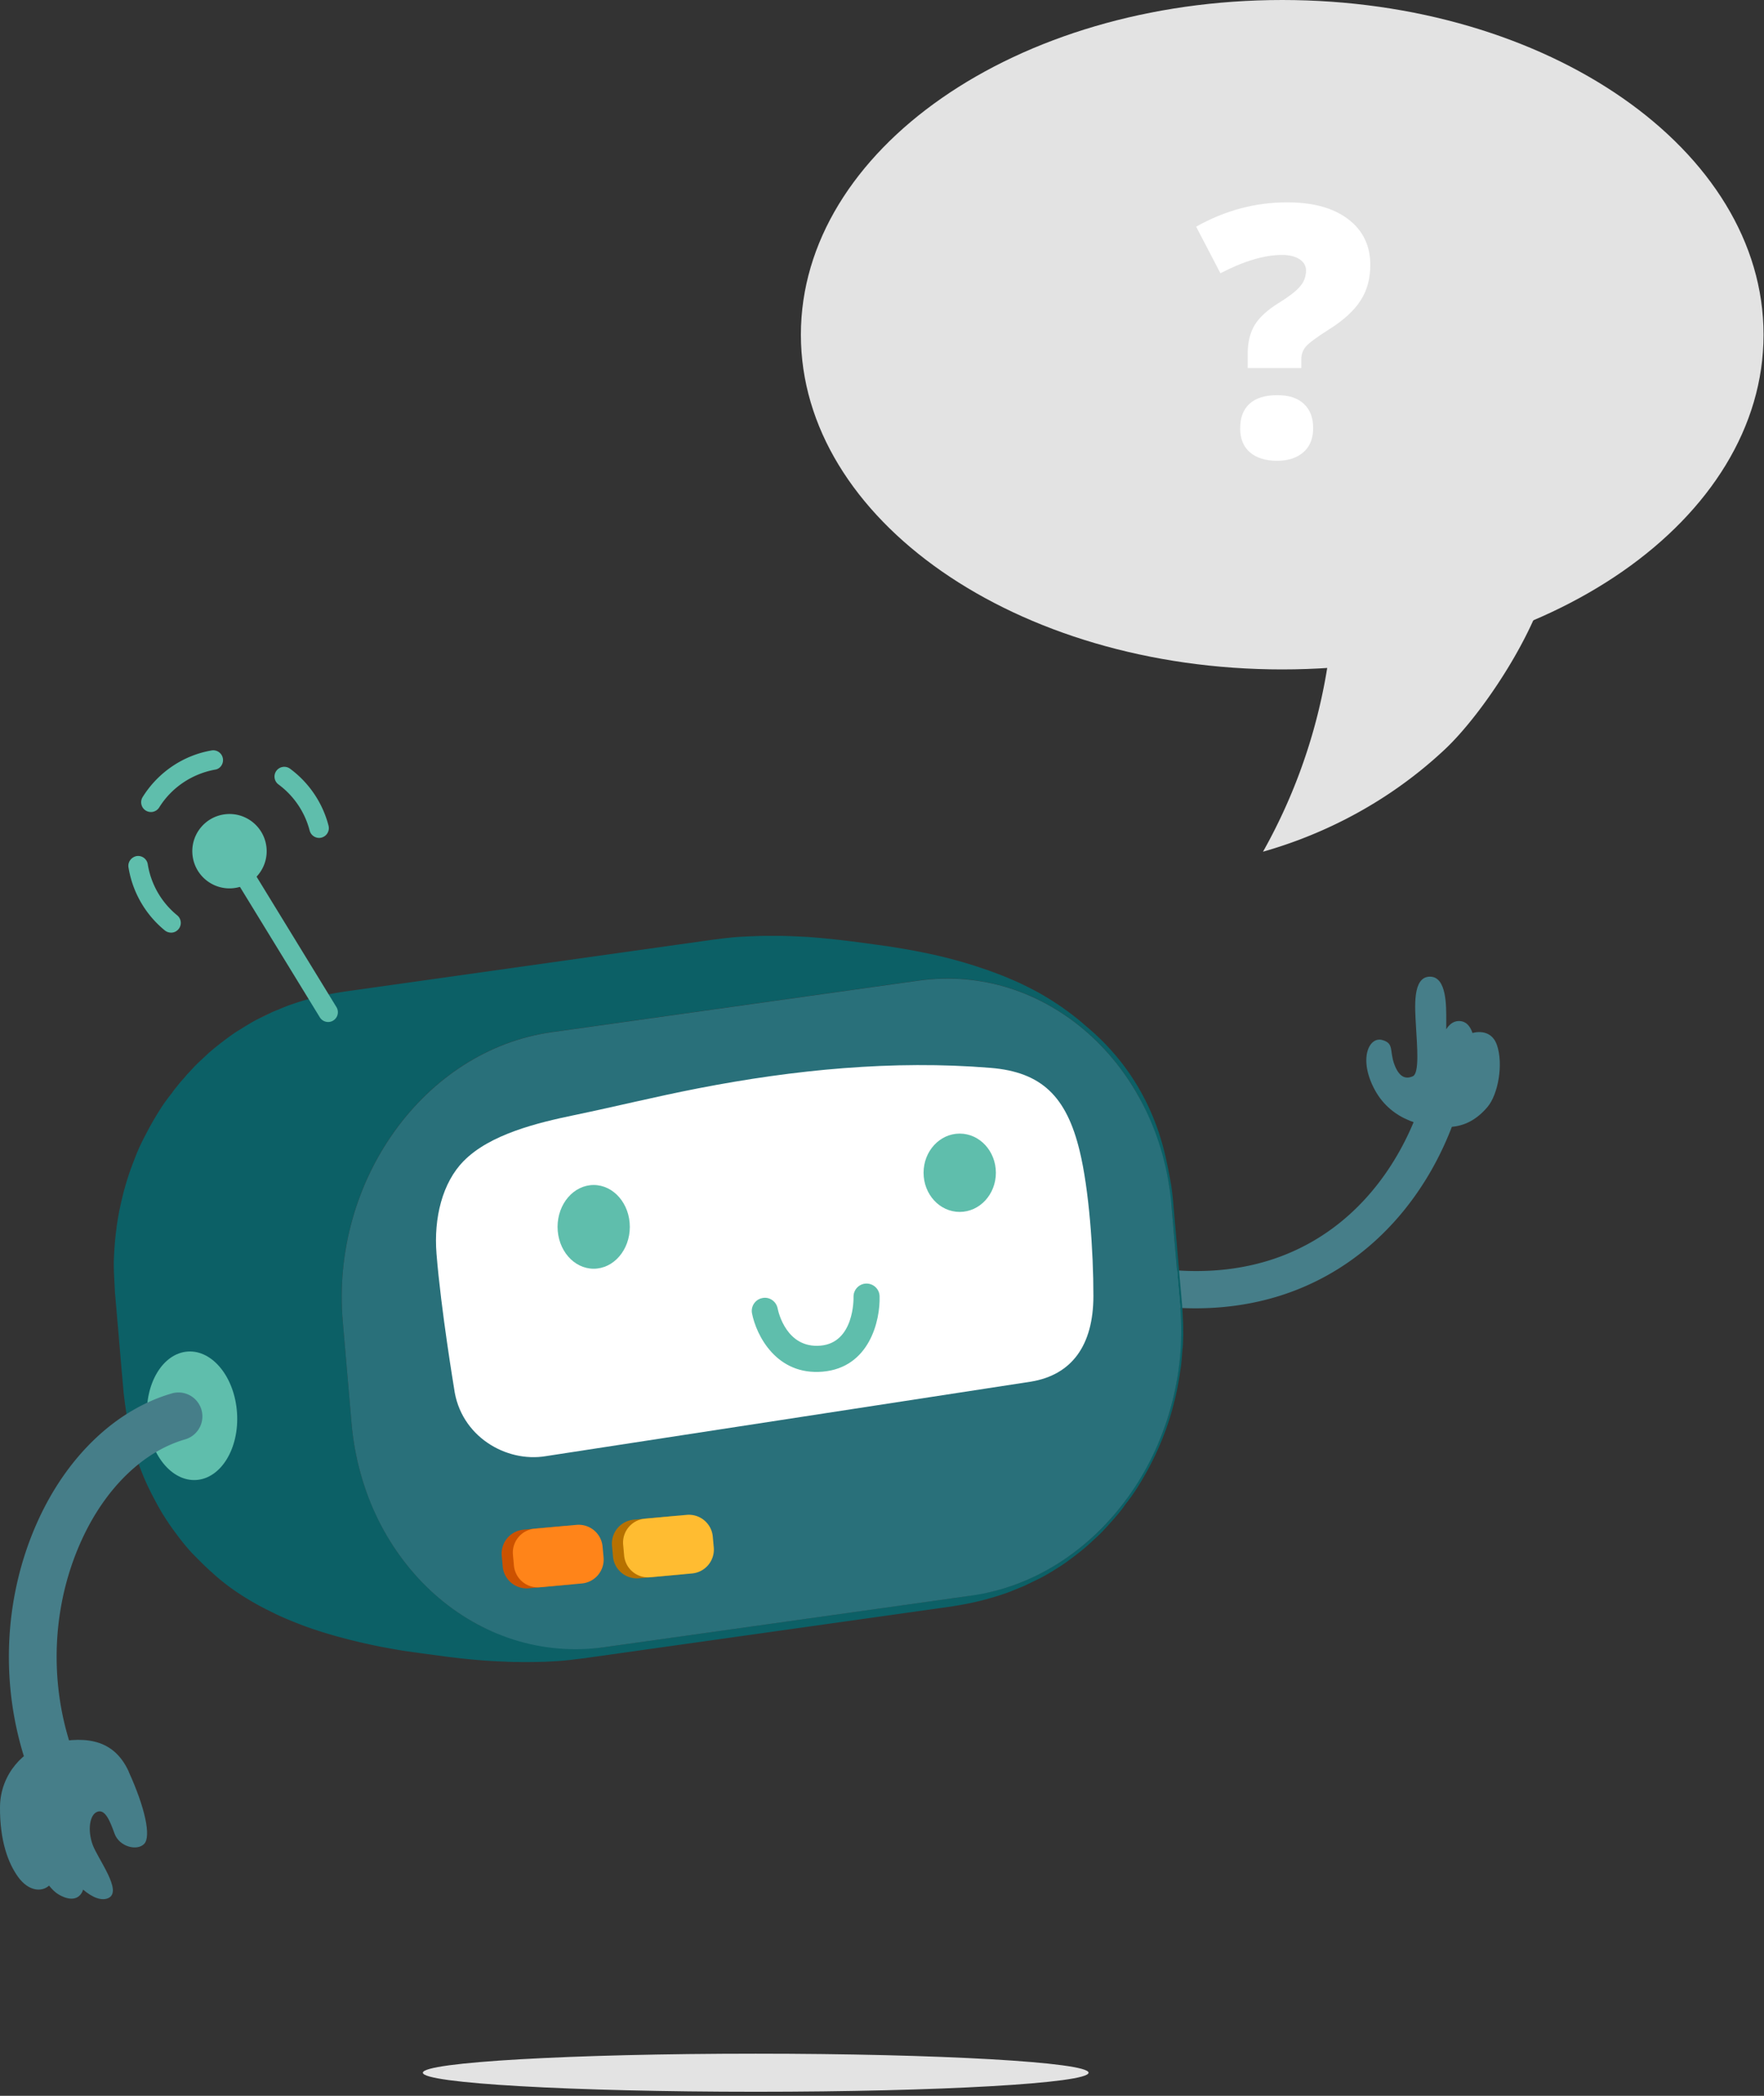 <svg xmlns="http://www.w3.org/2000/svg" width="314" height="373" fill="none" viewBox="0 0 314 373">
  <rect x="0" y="0" width="314" height="373" fill="#333333" stroke="none"/>
  <g clip-path="url(#question-spruce__a)">
    <path fill="#467E89" d="M205.88 232.41a3.314 3.314 0 0 1-2.5-3.59c.2-1.82 1.84-3.14 3.66-2.94 28.92 3.2 43.69-17.23 47.55-35.7a3.333 3.333 0 0 1 3.93-2.57c1.87.41 2.95 2.14 2.57 3.93-4.78 22.86-23.57 44.39-54.78 40.94-.15-.02-.29-.04-.44-.08l.01.01Z"/>
    <path fill="#467E89" d="M266.44 185.94c-1.1-3.13-4.33-2.09-4.33-2.09-.35-1.06-.96-1.86-1.85-2.07-1.85-.43-2.8 1.38-2.8 1.38h-.02v-1.59c-.01-2.34.14-7.81-2.95-7.75-3.1.07-2.63 5.48-2.44 8.82.18 3.33.66 8.38-.57 8.91-1.31.58-2.48.13-3.32-2.23-.83-2.36 0-3.63-2.09-4.22-2.43-.68-4.32 3.45-1.31 8.94 3.02 5.49 9 6.79 13.45 6.52 2.53-.16 4.7-1.33 6.58-3.56s2.86-7.61 1.66-11.05h-.01v-.01Z"/>
    <path fill="#0C6066" d="M210.52 239.92c.04-.39.06-.83.07-1.27.03-.66.04-1.19.02-1.95v-.55c0-.64-.05-1.39-.09-2.14.02.23.04.45.05.66-.04-.68-.1-1.57-.14-2.26v-.08l-.08-.9-.08-.9-.08-.9-.08-.9-.08-.9-.08-.9-.08-.9-.08-.9-.08-.9-.08-.9-.07-.87v-.07l-.07-.86-.06-.67c-.02-.18-.03-.36-.05-.53l-.05-.6-.04-.47-.08-.9-.04-.43-.03-.4c-.03-.38-.07-.76-.1-1.14l-.02-.26-.08-.9-.08-.9c0-.05 0-.09-.01-.14v-.08c-.19-1.9-.3-2.85-.56-4.18-.02-.09-.03-.18-.04-.27-.07-.36-.14-.72-.21-1.07-.1-.57-.23-1.19-.38-1.86-1.58-7.62-5.48-16.81-14.5-24.24-.01 0-.02-.02-.03-.03a.435.435 0 0 0-.07-.06c-.72-.63-1.21-1.04-1.89-1.56l-.4-.31c-.11-.09-.23-.17-.35-.26-.37-.28-.73-.54-1.07-.78-.07-.05-.14-.11-.22-.16l.13.09c-.26-.19-.52-.36-.77-.53l-.11-.08-.13-.08c-1.02-.68-1.87-1.19-2.44-1.53-.43-.26-1.5-.87-3.02-1.62-.02 0-.04-.02-.05-.03l-.08-.04c-.65-.32-1.37-.66-2.17-1.01l-.07-.03c-.08-.04-.18-.08-.27-.11-.66-.29-1.35-.58-2.1-.87-.59-.23-1.18-.45-1.77-.66l-.34-.13c-.1-.04-.22-.08-.33-.11-.01 0-.02 0-.04-.01-.14-.05-.28-.1-.43-.15l-.1-.03c-.1-.03-.21-.07-.3-.11.04.02.09.03.13.05-.25-.08-.5-.17-.75-.25-3.83-1.27-7.56-2.16-10.95-2.8-.44-.09-.86-.17-1.28-.24-.13-.03-.27-.05-.39-.07l-.23-.04c-.27-.05-.52-.09-.78-.13l-1.07-.18-1.14-.18-2.12-.3-4.47-.6s-.07 0-.1-.01h.01-.03c-.5-.07-1.09-.14-1.63-.2a4.69 4.69 0 0 1-.37-.05c-.03 0-.07 0-.1-.01l-.69-.07c-.43-.05-.86-.1-1.28-.14h-.14c-.28-.04-.61-.07-.93-.1l-1.02-.09c-.08 0-.16-.01-.23-.02l-.25-.02c-.6-.05-1.17-.09-1.72-.12h-.15c-1.59-.09-2.95-.14-4.06-.16h-2.49c-.48 0-.92.01-1.33.02h.19c-.2 0-.47.01-.68.02-.09 0-.19 0-.29.01-.87.03-1.55.06-2.07.09-1.18.06-1.8.11-2.83.23l-.25.02-2.2.27-6.53.92-6.53.92-6.53.92-6.53.92-6.53.92-6.53.92-.92.13-5.61.79-5.61.79-.92.13-6.53.92-6.53.92c-.26.04-.49.07-.71.11l-.22.03c-.81.13-1.42.23-2.01.35-.4.08-.82.16-1.25.26h.06l-.12.01h-.03l-.09.02h-.02c-.6.13-1.24.29-1.9.47l-.22.05-.16.05c-.68.19-1.38.39-2.12.63l-.13.04c-.09.03-.19.07-.29.1-.35.12-.69.23-1.05.36-.45.16-.94.36-1.45.57h-.02s-.02.01-.02.02c-.15.06-.31.14-.47.2-.33.13-.66.26-.95.38l-2.14 1.04s.02-.01.03-.02c-.23.11-.46.22-.66.33-.55.27-1.18.64-1.8 1.02l-.49.29c-.06.04-.12.08-.19.13-.3.18-.58.36-.85.52-.66.39-1.67 1.11-2.68 1.88-.02.01-.03.02-.05.04-.01 0-.03.02-.04.03-1.11.84-2.19 1.73-2.77 2.27-.47.45-1.04.96-1.58 1.48l-.01.01c-.34.33-.68.65-.95.96 0 .01-.02.02-.03.03-.21.22-.43.46-.66.71-.2.21-.39.41-.55.6-.05.06-.1.12-.15.19-.32.36-.64.72-.92 1.04l.02-.03-.04.05-.05.06-1.06 1.32c-.11.16-.22.31-.33.47l-.71.91s-.03.04-.04.06c-.04.05-.13.16-.27.36-.47.64-.96 1.37-1.37 2.05-.66 1.05-1.46 2.41-2.29 4.03-.8 1.5-1.49 2.98-2.02 4.44-.64 1.6-1.24 3.32-1.74 5.16-.13.4-.24.86-.35 1.33-.16.66-.31 1.3-.44 1.92l-.07.3s-.3 1.36-.58 3.37c0 .03 0 .07-.01.1 0 .03 0 .06-.01.09 0 .02 0 .05-.01.08v.06c-.15 1.08-.28 2.33-.36 3.66-.09 1.53-.13 2.14-.09 3.52v.25c.06 1.15.13 2.67.19 3.82l.08.9.06.7c.01.15.03.31.04.46l.06.64.04.5c.03.31.05.61.08.92l.03.38.03.35c.03.38.07.77.1 1.15l.03.3.02.23c.04.51.09 1.02.13 1.53v.07l.51 5.93.03.34.03.31c.04.41.07.82.11 1.23l.02.26.02.2c.05.53.09 1.07.14 1.6.06.47.12.97.19 1.49.01.11.03.22.04.33.03.23.07.46.1.69.06.42.13.84.19 1.27 0 .05.01.09.02.14.17 1.07.35 2.13.53 3.05.21 1.08.66 2.47.95 3.53.56 2.07 1.64 4.75 2.6 6.67.08.16.16.3.23.46.08.17.17.34.26.51.28.54.54 1.05.81 1.53l.18.33c1.05 1.89 2.14 3.55 4.04 6.02.63.81 1.51 1.86 2.23 2.6 1.51 1.54 2.41 2.42 3.36 3.25l.64.58c3 2.63 6.46 4.75 10.04 6.48.28.14.56.28.81.4.83.39 1.65.75 2.39 1.05.03.01.06.02.08.04l.08.03c.86.35 1.6.63 2.06.81.61.23 1.38.5 2.14.76h.03c.81.28 1.61.53 2.16.69.05.01.08.02.13.04.58.17 1.26.37 1.8.52l.42.11c.49.13.94.25 1.37.36l.21.06c.24.06.51.13.78.19.41.1.82.2 1.28.31.47.11 1.16.26 1.85.41l.17.04c.17.03.34.07.53.11.66.14 1.26.26 1.58.31.25.05.48.09.7.13l1.37.25c.2.03.41.07.64.11.33.05.65.11 1.01.16.19.03.36.06.53.08l2.13.3 4.47.6.78.1.7.08c.23.03.47.06.69.08l.73.09.6.06c.16.02.32.03.48.05.06 0 .11.01.17.02.17.02.34.03.51.05.15.01.3.03.43.04h.02c.69.06 1.38.12 2.06.17.2.01.41.03.64.04.38.03.77.05 1.16.07.13 0 .26.02.38.02l.48.02.76.03h.01c.13 0 .26.01.39.02l.39.02 1.06.03h.47c.23 0 .46 0 .67.01.88.01 1.73 0 2.53-.01h.04c.44 0 .86-.02 1.25-.03.17 0 .33 0 .48-.01l.52-.03c.65-.03 1.18-.06 1.51-.08a40.874 40.874 0 0 0 2.4-.21c.06 0 .12-.01.18-.02.46-.06 1.02-.13 1.54-.19.19-.02.39-.05.61-.07l6.53-.92 6.53-.92 6.53-.92 6.53-.92 6.53-.92 6.53-.92 6.53-.92 6.53-.92 6.53-.92 6.53-.92c.24-.04.47-.07.68-.11.08-.01.16-.03.25-.04a51.847 51.847 0 0 0 5.38-1.13c.07-.02.13-.03.21-.05l.16-.05c.68-.19 1.38-.39 2.12-.63l.13-.04.29-.1c.35-.12.69-.23 1.05-.36.08-.03.17-.07.26-.1.08-.03.15-.05.24-.08-.07.02-.15.05-.22.07.53-.2 1.1-.43 1.68-.68.33-.13.66-.26.95-.38l1.43-.69c.29-.14.55-.26.81-.4.04-.02.09-.04.13-.06.04-.02.1-.05.15-.07.08-.04.18-.08.25-.12.02-.01.05-.03.08-.04.71-.36 1.78-.96 3.13-1.84.04-.02.08-.05.12-.07.66-.39 1.69-1.12 2.7-1.89l.03-.02.11-.08s.05-.04.07-.06l.12-.09.03-.02c1-.77 1.95-1.55 2.47-2.05.02-.02.05-.05.08-.07.02-.02.04-.03.06-.05l-.05.05c.76-.72 1.77-1.6 2.46-2.36.01-.01.02-.02.03-.04.35-.36.73-.78 1.11-1.21.12-.13.23-.25.34-.38l.26-.29c.12-.13.23-.26.34-.39.05-.06.1-.12.16-.18.56-.66.99-1.2 1.25-1.56.1-.14.2-.29.3-.43.01-.02.02-.03.03-.05l.65-.84s.03-.04.04-.06c.04-.05.12-.16.27-.36.47-.64.96-1.37 1.37-2.04 1.59-2.52 3.99-6.85 5.65-12.24a46.613 46.613 0 0 0 .78-2.83c0-.04.02-.07.03-.11.17-.7.34-1.41.46-2.01.04-.2.08-.43.12-.66.2-1.01.35-1.97.48-2.89 0-.03.01-.07.02-.1.1-.61.17-1.35.23-2.07l.06-.75c.02-.31.05-.61.07-.89l.02-.04Zm-77.77-73h.04-.04Zm24.45 3.84c.13.04.27.09.4.13-.13-.04-.26-.09-.4-.13ZM107.55 293.5v-.02.02Zm100.59-82.14c0 1.05-.32 2.48.38 3.06v.04l1.55 18.01c.03.33.04.65.06.97.19 4.79-.07 9.16-.84 13.27-.55 2.81-1.33 5.55-2.32 8.18 0 .01 0 .02-.01.03-.15.39-.31.77-.47 1.16-1.53 3.68-3.57 7.27-6.15 10.95-2.83 3.8-6.18 7.14-9.94 9.83-.19.14-.39.27-.58.4-.34.23-.68.47-1.02.69-.21.14-.43.27-.64.4-3.84 2.39-8.04 4.14-12.5 5.11-.92.05-2.12-.09-2.67.49-.02 0-.04 0-.06.01l-65.32 9.18c-.39.06-.78.09-1.17.13-7.74.56-14.88-.87-21.08-4.01-6.36-3.33-11.85-8.47-15.86-14.91-.14-.22-.27-.45-.4-.67l-.48-.81c-1.25-2.21-2.34-4.59-3.29-7.11-.15-.41-.3-.83-.44-1.25-.02-.05-.03-.1-.05-.15-1.16-3.51-1.93-7.25-2.27-11.17l-1.55-18.01c-2.17-25.13 14.58-48.32 37.16-51.49l65.32-9.18c14.03-1.98 27.17 4.22 35.63 15.23.26.34.51.68.76 1.03l.39.54c.23.33.46.67.68 1.01.17.26.35.52.52.79l.39.63c.26.43.51.85.76 1.29 2.6 4.8 4.48 10.27 5.52 16.31l-.01.02ZM72.8 176.45h-.04.04Zm-3.31-.27h-.03.03Zm-6.46.04h-.02.02Zm-31.3 56c-.2-.03-.39-.06-.58-.09l.58.09Zm-1.59-.23c-.19-.03-.38-.06-.56-.09l.56.09ZM31.71 250c.31.05.63.1.96.14-.33-.05-.65-.1-.97-.14h.01Zm1.58.23c.36.05.72.1 1.09.16-.37-.05-.74-.1-1.1-.16h.01Zm1.67.24s.09.01.14.02c-.05 0-.09-.01-.14-.02Zm-6.33-18.72-.35-.06c.11.02.23.04.35.06Z"/>
    <path fill="#B72C25" d="m46.64 180.97-.15.09c.62-.3 1.29-.63 1.83-.9-.5.24-1.18.55-1.68.81Z"/>
    <path fill="#29707A" d="M163.5 174.53c22.58-3.18 42.87 14.81 45.02 39.94.52 6 1.03 12 1.55 18.01 2.17 25.13-14.57 48.32-37.15 51.49l-65.32 9.18c-22.58 3.18-42.87-14.81-45.03-39.94-.52-6-1.03-12-1.55-18.01-2.17-25.13 14.58-48.32 37.16-51.49l65.32-9.18Z"/>
    <path fill="#fff" d="M82.52 206.65c4.68-4.8 13.28-6.85 19.62-8.17 7.93-1.65 14.26-3.25 22.22-4.8 16.99-3.3 34.6-5.04 51.94-3.63 9.13.74 13.54 5.11 15.88 14.76 1.68 6.9 2.46 17.9 2.45 25.85-.01 8.81-3.87 14.03-11.09 15.23l-86.41 13.27c-7.05 1.17-15.19-3.54-16.3-12.06 0 0-2.33-13.98-3.13-23.96-.51-6.4 1.05-12.64 4.81-16.49h.01Z"/>
    <path fill="#CC5200" d="m100.626 271.567-7.45.678a4.27 4.27 0 0 0-3.865 4.639l.175 1.923a4.27 4.27 0 0 0 4.64 3.865l7.449-.678a4.27 4.27 0 0 0 3.865-4.639l-.174-1.922a4.27 4.27 0 0 0-4.64-3.866Z"/>
    <path fill="#FF8419" d="m102.622 271.387-7.45.678a4.27 4.27 0 0 0-3.865 4.64l.175 1.922a4.27 4.27 0 0 0 4.64 3.865l7.448-.678a4.269 4.269 0 0 0 3.866-4.639l-.175-1.922a4.27 4.27 0 0 0-4.639-3.866Z"/>
    <path fill="#B77100" d="m120.254 269.786-7.449.678a4.271 4.271 0 0 0-3.866 4.64l.175 1.922a4.27 4.27 0 0 0 4.64 3.865l7.449-.678a4.27 4.27 0 0 0 3.865-4.639l-.175-1.922a4.27 4.27 0 0 0-4.639-3.866Z"/>
    <path fill="#FFBC31" d="m122.239 269.607-7.449.678a4.27 4.27 0 0 0-3.865 4.639l.175 1.922a4.27 4.27 0 0 0 4.639 3.866l7.449-.678a4.27 4.27 0 0 0 3.866-4.64l-.175-1.922a4.27 4.27 0 0 0-4.64-3.865Z"/>
    <path fill="#E3E3E3" d="M246.91 105.33c-3.2 0-6.35-.23-9.43-.64-.08 5.24-.57 11.22-1.87 17.73a98.787 98.787 0 0 1-10.79 29.16c7.29-2.07 20.25-6.85 32.36-18.2 7.3-6.84 18.39-23.89 19.01-34.19-9.34 3.95-19.44 6.14-29.28 6.14Z"/>
    <path fill="#E3E3E3" d="M228.24 119.14c47.32 0 85.68-26.67 85.68-59.57S275.56 0 228.24 0c-47.32 0-85.68 26.67-85.68 59.57s38.36 59.57 85.68 59.57Z"/>
    <path fill="#5FBEAC" d="M105.68 225.8c3.551 0 6.43-3.336 6.43-7.45 0-4.115-2.879-7.45-6.43-7.45-3.551 0-6.43 3.335-6.43 7.45 0 4.114 2.879 7.45 6.43 7.45Zm71.59-17.08c0 3.85-2.88 6.97-6.44 6.97-3.56 0-6.43-3.12-6.43-6.97 0-3.85 2.88-6.97 6.43-6.97s6.44 3.12 6.44 6.97Zm-30.81 35.4c-8.25.72-11.84-6.48-12.6-10.38-.24-1.26.58-2.48 1.84-2.72 1.25-.27 2.47.58 2.72 1.83.14.73 1.62 7.16 7.63 6.64 6.01-.52 5.89-8.34 5.88-8.67-.03-1.28.99-2.35 2.25-2.38 1.28-.03 2.35.96 2.39 2.24.14 4.33-1.8 12.72-10.13 13.44h.02Zm-104.27 7.32c.42 6.31-2.83 11.66-7.25 11.96-4.42.29-8.34-4.59-8.76-10.9-.42-6.31 2.83-11.66 7.25-11.96 4.42-.29 8.34 4.59 8.76 10.9Z"/>
    <path fill="#467E89" d="M10.82 322.05a4.27 4.27 0 0 1-3.87-2.47c-7.1-15.35-7.16-33.67-.16-49.01 5.24-11.49 13.92-19.72 23.8-22.58a4.256 4.256 0 1 1 2.36 8.18c-7.49 2.17-14.21 8.7-18.42 17.93-5.98 13.1-5.93 28.77.15 41.9a4.252 4.252 0 0 1-3.86 6.04v.01Z"/>
    <path fill="#467E89" d="M22.93 315.32c-2.91-6.38-8.59-6.26-14.42-4.96-4.14.93-8.47 5.3-8.51 11.25-.04 5.95 1.42 9.95 3.24 12.46 1.8 2.48 4.14 2.74 5.49 1.52.55.68 1.14 1.26 1.76 1.61 2.84 1.62 4.02.12 4.3-.9l-.02-.02c1.67 1.44 3.38 2.12 4.59 1.49 2.44-1.26-1.92-6.9-2.86-9.44-.93-2.54-.58-5.36.82-5.88 1.4-.52 2.24 1.6 3.08 3.91.85 2.31 3.99 3.12 5.26 1.81 1.28-1.3.16-6.47-2.75-12.85h.02Z"/>
    <path fill="#5FBEAC" d="M47.39 150.48c.56 3.61-1.92 6.99-5.53 7.55-3.61.56-6.99-1.92-7.55-5.53-.56-3.61 1.92-6.99 5.53-7.55 3.61-.56 6.99 1.92 7.55 5.53Zm9.82-1.4c-.92.22-1.85-.34-2.09-1.26a14.82 14.82 0 0 0-5.55-8.21 1.74 1.74 0 0 1-.37-2.43 1.74 1.74 0 0 1 2.43-.37c3.37 2.48 5.81 6.09 6.85 10.14.24.93-.32 1.88-1.25 2.12h-.03l.01.01Zm-29.93-4.61a1.739 1.739 0 0 1-1.89-2.61c2.72-4.37 7.18-7.42 12.26-8.3.94-.17 1.85.46 2.02 1.4.17.95-.44 1.89-1.41 2.02-4.09.75-7.72 3.18-9.92 6.72-.25.4-.64.67-1.07.77h.01Zm3.58 21.47c-.51.12-1.07 0-1.51-.34a18.236 18.236 0 0 1-6.48-11.25c-.15-.95.52-1.81 1.44-1.99.95-.15 1.84.5 1.99 1.44a14.73 14.73 0 0 0 5.24 9.1c.74.61.86 1.7.25 2.45-.25.3-.58.51-.94.59h.01Z"/>
    <path fill="#5FBEAC" d="M58.82 181.84a1.74 1.74 0 0 1-1.89-.78l-17.56-28.67c-.5-.82-.24-1.89.57-2.39.82-.51 1.89-.25 2.39.57l17.56 28.67a1.745 1.745 0 0 1-1.07 2.6Z"/>
    <path fill="#E3E3E3" d="M193.77 368.89c0 1.87-26.53 3.39-59.25 3.39s-59.25-1.52-59.25-3.39 26.53-3.39 59.25-3.39 59.25 1.52 59.25 3.39Z"/>
    <path fill="#fff" d="M222.1 65.51v-2.62c0-1.99.42-3.67 1.24-5.05.83-1.37 2.3-2.71 4.42-4.01 1.68-1.04 2.89-1.97 3.62-2.81.73-.83 1.1-1.79 1.1-2.87 0-.85-.4-1.53-1.18-2.03-.79-.5-1.81-.75-3.08-.75-3.13 0-6.79 1.09-10.98 3.26l-4.32-8.29c5.16-2.89 10.55-4.33 16.17-4.33 4.63 0 8.25.99 10.88 2.99 2.63 1.99 3.95 4.71 3.95 8.14 0 2.46-.58 4.59-1.76 6.39-1.17 1.8-3.04 3.5-5.61 5.11-2.18 1.38-3.54 2.39-4.09 3.03-.55.64-.82 1.4-.82 2.27v1.56h-9.55l.01.01Zm-1.34 10.68c0-1.87.55-3.31 1.66-4.33 1.11-1.01 2.74-1.53 4.9-1.53s3.66.51 4.77 1.54c1.11 1.03 1.66 2.47 1.66 4.31 0 1.84-.58 3.29-1.73 4.3-1.15 1.01-2.72 1.53-4.71 1.53-1.99 0-3.66-.5-4.82-1.51-1.16-1-1.74-2.44-1.74-4.31h.01Z"/>
  </g>
  <defs>
    <clipPath id="question-spruce__a">
      <path fill="#fff" d="M0 0h313.92v372.28H0z"/>
    </clipPath>
  </defs>
</svg>
